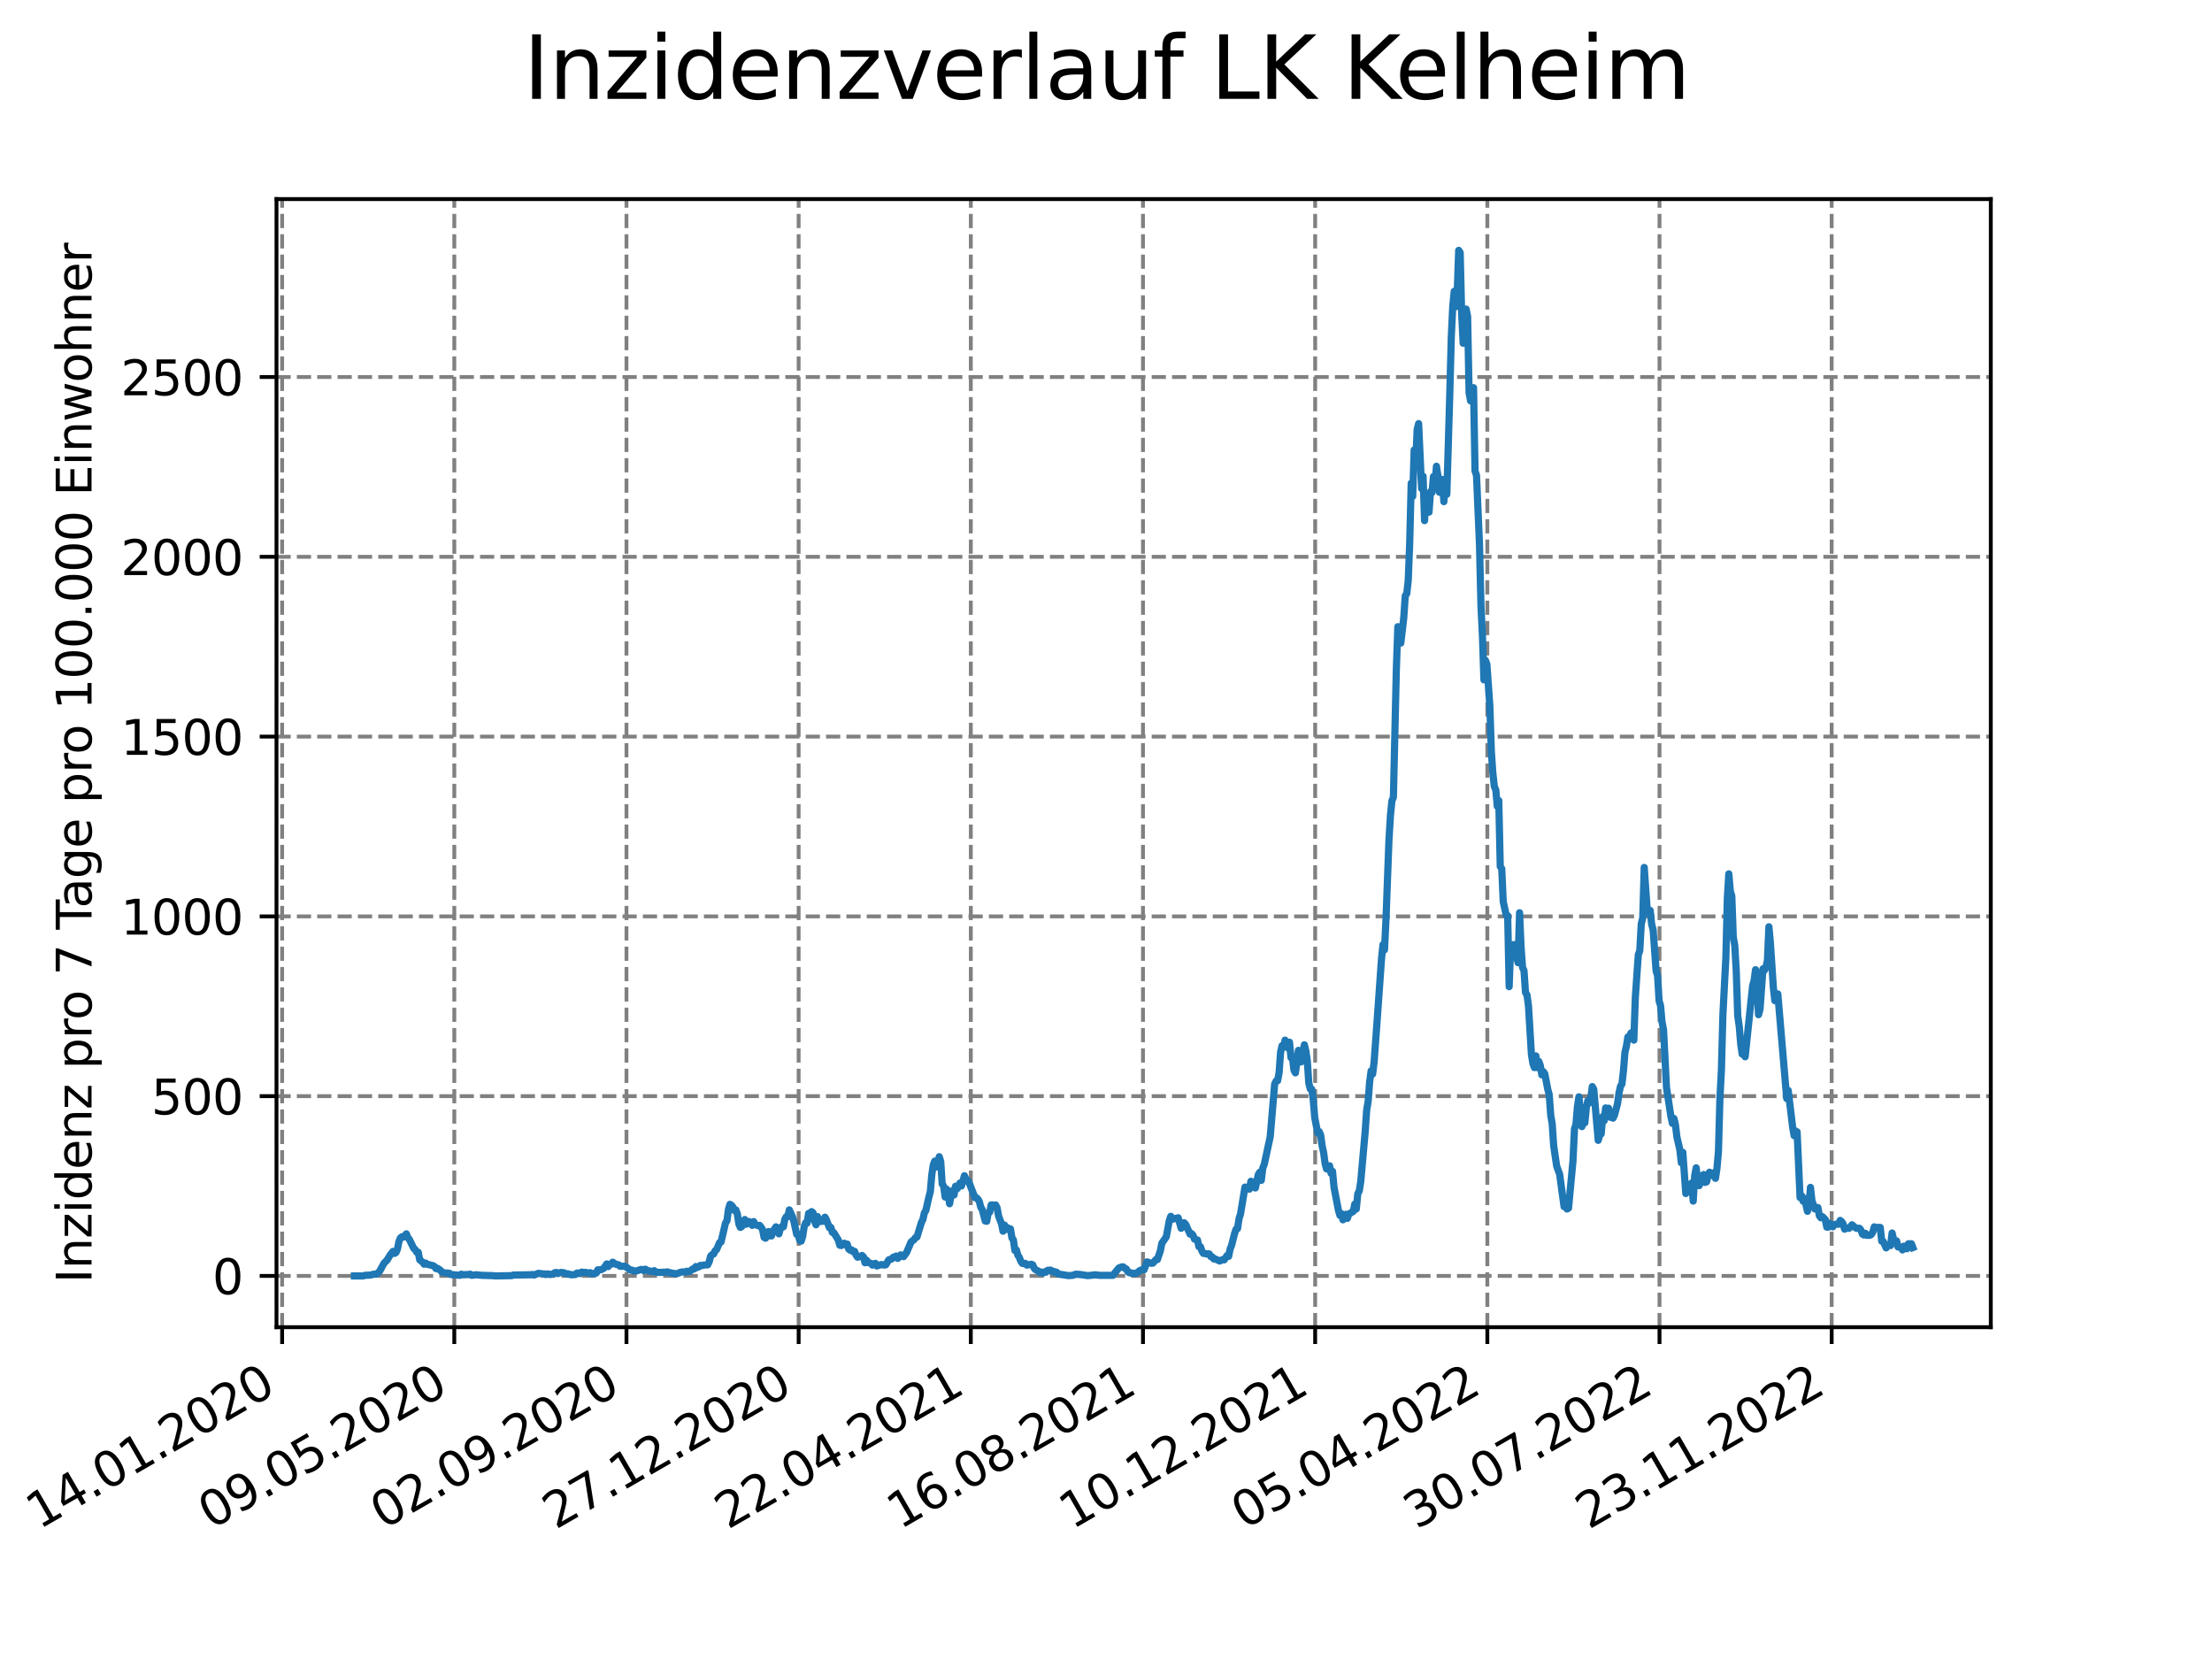<?xml version="1.0" encoding="utf-8" standalone="no"?>
<!DOCTYPE svg PUBLIC "-//W3C//DTD SVG 1.1//EN"
  "http://www.w3.org/Graphics/SVG/1.1/DTD/svg11.dtd">
<svg xmlns:xlink="http://www.w3.org/1999/xlink" width="460.8pt" height="345.6pt" viewBox="0 0 460.8 345.6" xmlns="http://www.w3.org/2000/svg" version="1.1">
 <defs>
  <style type="text/css">*{stroke-linejoin: round; stroke-linecap: butt}</style>
 </defs>
 <g id="figure_1">
  <g id="patch_1">
   <path d="M 0 345.6 
L 460.8 345.6 
L 460.8 0 
L 0 0 
z
" style="fill: #ffffff"/>
  </g>
  <g id="axes_1">
   <g id="patch_2">
    <path d="M 57.6 276.48 
L 414.72 276.48 
L 414.72 41.472 
L 57.6 41.472 
z
" style="fill: #ffffff"/>
   </g>
   <g id="matplotlib.axis_1">
    <g id="xtick_1">
     <g id="line2d_1">
      <path d="M 58.772 276.48 
L 58.772 41.472 
" clip-path="url(#p289eea1f77)" style="fill: none; stroke-dasharray: 2.96,1.28; stroke-dashoffset: 0; stroke: #808080; stroke-width: 0.8"/>
     </g>
     <g id="line2d_2">
      <defs>
       <path id="mfcb5015db5" d="M 0 0 
L 0 3.5 
" style="stroke: #000000; stroke-width: 0.8"/>
      </defs>
      <g>
       <use xlink:href="#mfcb5015db5" x="58.772" y="276.48" style="stroke: #000000; stroke-width: 0.8"/>
      </g>
     </g>
     <g id="text_1">
      <!-- 14.01.2020 -->
      <g transform="translate(8.147 318.689) rotate(-30) scale(0.1 -0.1)">
       <defs>
        <path id="DejaVuSans-31" d="M 794 531 
L 1825 531 
L 1825 4091 
L 703 3866 
L 703 4441 
L 1819 4666 
L 2450 4666 
L 2450 531 
L 3481 531 
L 3481 0 
L 794 0 
L 794 531 
z
" transform="scale(0.016)"/>
        <path id="DejaVuSans-34" d="M 2419 4116 
L 825 1625 
L 2419 1625 
L 2419 4116 
z
M 2253 4666 
L 3047 4666 
L 3047 1625 
L 3713 1625 
L 3713 1100 
L 3047 1100 
L 3047 0 
L 2419 0 
L 2419 1100 
L 313 1100 
L 313 1709 
L 2253 4666 
z
" transform="scale(0.016)"/>
        <path id="DejaVuSans-2e" d="M 684 794 
L 1344 794 
L 1344 0 
L 684 0 
L 684 794 
z
" transform="scale(0.016)"/>
        <path id="DejaVuSans-30" d="M 2034 4250 
Q 1547 4250 1301 3770 
Q 1056 3291 1056 2328 
Q 1056 1369 1301 889 
Q 1547 409 2034 409 
Q 2525 409 2770 889 
Q 3016 1369 3016 2328 
Q 3016 3291 2770 3770 
Q 2525 4250 2034 4250 
z
M 2034 4750 
Q 2819 4750 3233 4129 
Q 3647 3509 3647 2328 
Q 3647 1150 3233 529 
Q 2819 -91 2034 -91 
Q 1250 -91 836 529 
Q 422 1150 422 2328 
Q 422 3509 836 4129 
Q 1250 4750 2034 4750 
z
" transform="scale(0.016)"/>
        <path id="DejaVuSans-32" d="M 1228 531 
L 3431 531 
L 3431 0 
L 469 0 
L 469 531 
Q 828 903 1448 1529 
Q 2069 2156 2228 2338 
Q 2531 2678 2651 2914 
Q 2772 3150 2772 3378 
Q 2772 3750 2511 3984 
Q 2250 4219 1831 4219 
Q 1534 4219 1204 4116 
Q 875 4013 500 3803 
L 500 4441 
Q 881 4594 1212 4672 
Q 1544 4750 1819 4750 
Q 2544 4750 2975 4387 
Q 3406 4025 3406 3419 
Q 3406 3131 3298 2873 
Q 3191 2616 2906 2266 
Q 2828 2175 2409 1742 
Q 1991 1309 1228 531 
z
" transform="scale(0.016)"/>
       </defs>
       <use xlink:href="#DejaVuSans-31"/>
       <use xlink:href="#DejaVuSans-34" x="63.623"/>
       <use xlink:href="#DejaVuSans-2e" x="127.246"/>
       <use xlink:href="#DejaVuSans-30" x="159.033"/>
       <use xlink:href="#DejaVuSans-31" x="222.656"/>
       <use xlink:href="#DejaVuSans-2e" x="286.279"/>
       <use xlink:href="#DejaVuSans-32" x="318.066"/>
       <use xlink:href="#DejaVuSans-30" x="381.689"/>
       <use xlink:href="#DejaVuSans-32" x="445.312"/>
       <use xlink:href="#DejaVuSans-30" x="508.936"/>
      </g>
     </g>
    </g>
    <g id="xtick_2">
     <g id="line2d_3">
      <path d="M 94.639 276.48 
L 94.639 41.472 
" clip-path="url(#p289eea1f77)" style="fill: none; stroke-dasharray: 2.96,1.28; stroke-dashoffset: 0; stroke: #808080; stroke-width: 0.8"/>
     </g>
     <g id="line2d_4">
      <g>
       <use xlink:href="#mfcb5015db5" x="94.639" y="276.48" style="stroke: #000000; stroke-width: 0.8"/>
      </g>
     </g>
     <g id="text_2">
      <!-- 09.05.2020 -->
      <g transform="translate(44.014 318.689) rotate(-30) scale(0.1 -0.1)">
       <defs>
        <path id="DejaVuSans-39" d="M 703 97 
L 703 672 
Q 941 559 1184 500 
Q 1428 441 1663 441 
Q 2288 441 2617 861 
Q 2947 1281 2994 2138 
Q 2813 1869 2534 1725 
Q 2256 1581 1919 1581 
Q 1219 1581 811 2004 
Q 403 2428 403 3163 
Q 403 3881 828 4315 
Q 1253 4750 1959 4750 
Q 2769 4750 3195 4129 
Q 3622 3509 3622 2328 
Q 3622 1225 3098 567 
Q 2575 -91 1691 -91 
Q 1453 -91 1209 -44 
Q 966 3 703 97 
z
M 1959 2075 
Q 2384 2075 2632 2365 
Q 2881 2656 2881 3163 
Q 2881 3666 2632 3958 
Q 2384 4250 1959 4250 
Q 1534 4250 1286 3958 
Q 1038 3666 1038 3163 
Q 1038 2656 1286 2365 
Q 1534 2075 1959 2075 
z
" transform="scale(0.016)"/>
        <path id="DejaVuSans-35" d="M 691 4666 
L 3169 4666 
L 3169 4134 
L 1269 4134 
L 1269 2991 
Q 1406 3038 1543 3061 
Q 1681 3084 1819 3084 
Q 2600 3084 3056 2656 
Q 3513 2228 3513 1497 
Q 3513 744 3044 326 
Q 2575 -91 1722 -91 
Q 1428 -91 1123 -41 
Q 819 9 494 109 
L 494 744 
Q 775 591 1075 516 
Q 1375 441 1709 441 
Q 2250 441 2565 725 
Q 2881 1009 2881 1497 
Q 2881 1984 2565 2268 
Q 2250 2553 1709 2553 
Q 1456 2553 1204 2497 
Q 953 2441 691 2322 
L 691 4666 
z
" transform="scale(0.016)"/>
       </defs>
       <use xlink:href="#DejaVuSans-30"/>
       <use xlink:href="#DejaVuSans-39" x="63.623"/>
       <use xlink:href="#DejaVuSans-2e" x="127.246"/>
       <use xlink:href="#DejaVuSans-30" x="159.033"/>
       <use xlink:href="#DejaVuSans-35" x="222.656"/>
       <use xlink:href="#DejaVuSans-2e" x="286.279"/>
       <use xlink:href="#DejaVuSans-32" x="318.066"/>
       <use xlink:href="#DejaVuSans-30" x="381.689"/>
       <use xlink:href="#DejaVuSans-32" x="445.312"/>
       <use xlink:href="#DejaVuSans-30" x="508.936"/>
      </g>
     </g>
    </g>
    <g id="xtick_3">
     <g id="line2d_5">
      <path d="M 130.506 276.48 
L 130.506 41.472 
" clip-path="url(#p289eea1f77)" style="fill: none; stroke-dasharray: 2.96,1.28; stroke-dashoffset: 0; stroke: #808080; stroke-width: 0.8"/>
     </g>
     <g id="line2d_6">
      <g>
       <use xlink:href="#mfcb5015db5" x="130.506" y="276.48" style="stroke: #000000; stroke-width: 0.8"/>
      </g>
     </g>
     <g id="text_3">
      <!-- 02.09.2020 -->
      <g transform="translate(79.88 318.689) rotate(-30) scale(0.1 -0.1)">
       <use xlink:href="#DejaVuSans-30"/>
       <use xlink:href="#DejaVuSans-32" x="63.623"/>
       <use xlink:href="#DejaVuSans-2e" x="127.246"/>
       <use xlink:href="#DejaVuSans-30" x="159.033"/>
       <use xlink:href="#DejaVuSans-39" x="222.656"/>
       <use xlink:href="#DejaVuSans-2e" x="286.279"/>
       <use xlink:href="#DejaVuSans-32" x="318.066"/>
       <use xlink:href="#DejaVuSans-30" x="381.689"/>
       <use xlink:href="#DejaVuSans-32" x="445.312"/>
       <use xlink:href="#DejaVuSans-30" x="508.936"/>
      </g>
     </g>
    </g>
    <g id="xtick_4">
     <g id="line2d_7">
      <path d="M 166.372 276.48 
L 166.372 41.472 
" clip-path="url(#p289eea1f77)" style="fill: none; stroke-dasharray: 2.96,1.28; stroke-dashoffset: 0; stroke: #808080; stroke-width: 0.8"/>
     </g>
     <g id="line2d_8">
      <g>
       <use xlink:href="#mfcb5015db5" x="166.372" y="276.48" style="stroke: #000000; stroke-width: 0.8"/>
      </g>
     </g>
     <g id="text_4">
      <!-- 27.12.2020 -->
      <g transform="translate(115.747 318.689) rotate(-30) scale(0.1 -0.1)">
       <defs>
        <path id="DejaVuSans-37" d="M 525 4666 
L 3525 4666 
L 3525 4397 
L 1831 0 
L 1172 0 
L 2766 4134 
L 525 4134 
L 525 4666 
z
" transform="scale(0.016)"/>
       </defs>
       <use xlink:href="#DejaVuSans-32"/>
       <use xlink:href="#DejaVuSans-37" x="63.623"/>
       <use xlink:href="#DejaVuSans-2e" x="127.246"/>
       <use xlink:href="#DejaVuSans-31" x="159.033"/>
       <use xlink:href="#DejaVuSans-32" x="222.656"/>
       <use xlink:href="#DejaVuSans-2e" x="286.279"/>
       <use xlink:href="#DejaVuSans-32" x="318.066"/>
       <use xlink:href="#DejaVuSans-30" x="381.689"/>
       <use xlink:href="#DejaVuSans-32" x="445.312"/>
       <use xlink:href="#DejaVuSans-30" x="508.936"/>
      </g>
     </g>
    </g>
    <g id="xtick_5">
     <g id="line2d_9">
      <path d="M 202.239 276.48 
L 202.239 41.472 
" clip-path="url(#p289eea1f77)" style="fill: none; stroke-dasharray: 2.96,1.28; stroke-dashoffset: 0; stroke: #808080; stroke-width: 0.8"/>
     </g>
     <g id="line2d_10">
      <g>
       <use xlink:href="#mfcb5015db5" x="202.239" y="276.48" style="stroke: #000000; stroke-width: 0.8"/>
      </g>
     </g>
     <g id="text_5">
      <!-- 22.04.2021 -->
      <g transform="translate(151.614 318.689) rotate(-30) scale(0.1 -0.1)">
       <use xlink:href="#DejaVuSans-32"/>
       <use xlink:href="#DejaVuSans-32" x="63.623"/>
       <use xlink:href="#DejaVuSans-2e" x="127.246"/>
       <use xlink:href="#DejaVuSans-30" x="159.033"/>
       <use xlink:href="#DejaVuSans-34" x="222.656"/>
       <use xlink:href="#DejaVuSans-2e" x="286.279"/>
       <use xlink:href="#DejaVuSans-32" x="318.066"/>
       <use xlink:href="#DejaVuSans-30" x="381.689"/>
       <use xlink:href="#DejaVuSans-32" x="445.312"/>
       <use xlink:href="#DejaVuSans-31" x="508.936"/>
      </g>
     </g>
    </g>
    <g id="xtick_6">
     <g id="line2d_11">
      <path d="M 238.105 276.48 
L 238.105 41.472 
" clip-path="url(#p289eea1f77)" style="fill: none; stroke-dasharray: 2.96,1.28; stroke-dashoffset: 0; stroke: #808080; stroke-width: 0.8"/>
     </g>
     <g id="line2d_12">
      <g>
       <use xlink:href="#mfcb5015db5" x="238.105" y="276.48" style="stroke: #000000; stroke-width: 0.8"/>
      </g>
     </g>
     <g id="text_6">
      <!-- 16.08.2021 -->
      <g transform="translate(187.48 318.689) rotate(-30) scale(0.1 -0.1)">
       <defs>
        <path id="DejaVuSans-36" d="M 2113 2584 
Q 1688 2584 1439 2293 
Q 1191 2003 1191 1497 
Q 1191 994 1439 701 
Q 1688 409 2113 409 
Q 2538 409 2786 701 
Q 3034 994 3034 1497 
Q 3034 2003 2786 2293 
Q 2538 2584 2113 2584 
z
M 3366 4563 
L 3366 3988 
Q 3128 4100 2886 4159 
Q 2644 4219 2406 4219 
Q 1781 4219 1451 3797 
Q 1122 3375 1075 2522 
Q 1259 2794 1537 2939 
Q 1816 3084 2150 3084 
Q 2853 3084 3261 2657 
Q 3669 2231 3669 1497 
Q 3669 778 3244 343 
Q 2819 -91 2113 -91 
Q 1303 -91 875 529 
Q 447 1150 447 2328 
Q 447 3434 972 4092 
Q 1497 4750 2381 4750 
Q 2619 4750 2861 4703 
Q 3103 4656 3366 4563 
z
" transform="scale(0.016)"/>
        <path id="DejaVuSans-38" d="M 2034 2216 
Q 1584 2216 1326 1975 
Q 1069 1734 1069 1313 
Q 1069 891 1326 650 
Q 1584 409 2034 409 
Q 2484 409 2743 651 
Q 3003 894 3003 1313 
Q 3003 1734 2745 1975 
Q 2488 2216 2034 2216 
z
M 1403 2484 
Q 997 2584 770 2862 
Q 544 3141 544 3541 
Q 544 4100 942 4425 
Q 1341 4750 2034 4750 
Q 2731 4750 3128 4425 
Q 3525 4100 3525 3541 
Q 3525 3141 3298 2862 
Q 3072 2584 2669 2484 
Q 3125 2378 3379 2068 
Q 3634 1759 3634 1313 
Q 3634 634 3220 271 
Q 2806 -91 2034 -91 
Q 1263 -91 848 271 
Q 434 634 434 1313 
Q 434 1759 690 2068 
Q 947 2378 1403 2484 
z
M 1172 3481 
Q 1172 3119 1398 2916 
Q 1625 2713 2034 2713 
Q 2441 2713 2670 2916 
Q 2900 3119 2900 3481 
Q 2900 3844 2670 4047 
Q 2441 4250 2034 4250 
Q 1625 4250 1398 4047 
Q 1172 3844 1172 3481 
z
" transform="scale(0.016)"/>
       </defs>
       <use xlink:href="#DejaVuSans-31"/>
       <use xlink:href="#DejaVuSans-36" x="63.623"/>
       <use xlink:href="#DejaVuSans-2e" x="127.246"/>
       <use xlink:href="#DejaVuSans-30" x="159.033"/>
       <use xlink:href="#DejaVuSans-38" x="222.656"/>
       <use xlink:href="#DejaVuSans-2e" x="286.279"/>
       <use xlink:href="#DejaVuSans-32" x="318.066"/>
       <use xlink:href="#DejaVuSans-30" x="381.689"/>
       <use xlink:href="#DejaVuSans-32" x="445.312"/>
       <use xlink:href="#DejaVuSans-31" x="508.936"/>
      </g>
     </g>
    </g>
    <g id="xtick_7">
     <g id="line2d_13">
      <path d="M 273.972 276.48 
L 273.972 41.472 
" clip-path="url(#p289eea1f77)" style="fill: none; stroke-dasharray: 2.96,1.28; stroke-dashoffset: 0; stroke: #808080; stroke-width: 0.8"/>
     </g>
     <g id="line2d_14">
      <g>
       <use xlink:href="#mfcb5015db5" x="273.972" y="276.48" style="stroke: #000000; stroke-width: 0.8"/>
      </g>
     </g>
     <g id="text_7">
      <!-- 10.12.2021 -->
      <g transform="translate(223.347 318.689) rotate(-30) scale(0.1 -0.1)">
       <use xlink:href="#DejaVuSans-31"/>
       <use xlink:href="#DejaVuSans-30" x="63.623"/>
       <use xlink:href="#DejaVuSans-2e" x="127.246"/>
       <use xlink:href="#DejaVuSans-31" x="159.033"/>
       <use xlink:href="#DejaVuSans-32" x="222.656"/>
       <use xlink:href="#DejaVuSans-2e" x="286.279"/>
       <use xlink:href="#DejaVuSans-32" x="318.066"/>
       <use xlink:href="#DejaVuSans-30" x="381.689"/>
       <use xlink:href="#DejaVuSans-32" x="445.312"/>
       <use xlink:href="#DejaVuSans-31" x="508.936"/>
      </g>
     </g>
    </g>
    <g id="xtick_8">
     <g id="line2d_15">
      <path d="M 309.839 276.48 
L 309.839 41.472 
" clip-path="url(#p289eea1f77)" style="fill: none; stroke-dasharray: 2.96,1.28; stroke-dashoffset: 0; stroke: #808080; stroke-width: 0.8"/>
     </g>
     <g id="line2d_16">
      <g>
       <use xlink:href="#mfcb5015db5" x="309.839" y="276.48" style="stroke: #000000; stroke-width: 0.8"/>
      </g>
     </g>
     <g id="text_8">
      <!-- 05.04.2022 -->
      <g transform="translate(259.213 318.689) rotate(-30) scale(0.1 -0.1)">
       <use xlink:href="#DejaVuSans-30"/>
       <use xlink:href="#DejaVuSans-35" x="63.623"/>
       <use xlink:href="#DejaVuSans-2e" x="127.246"/>
       <use xlink:href="#DejaVuSans-30" x="159.033"/>
       <use xlink:href="#DejaVuSans-34" x="222.656"/>
       <use xlink:href="#DejaVuSans-2e" x="286.279"/>
       <use xlink:href="#DejaVuSans-32" x="318.066"/>
       <use xlink:href="#DejaVuSans-30" x="381.689"/>
       <use xlink:href="#DejaVuSans-32" x="445.312"/>
       <use xlink:href="#DejaVuSans-32" x="508.936"/>
      </g>
     </g>
    </g>
    <g id="xtick_9">
     <g id="line2d_17">
      <path d="M 345.705 276.48 
L 345.705 41.472 
" clip-path="url(#p289eea1f77)" style="fill: none; stroke-dasharray: 2.96,1.28; stroke-dashoffset: 0; stroke: #808080; stroke-width: 0.8"/>
     </g>
     <g id="line2d_18">
      <g>
       <use xlink:href="#mfcb5015db5" x="345.705" y="276.48" style="stroke: #000000; stroke-width: 0.8"/>
      </g>
     </g>
     <g id="text_9">
      <!-- 30.07.2022 -->
      <g transform="translate(295.08 318.689) rotate(-30) scale(0.1 -0.1)">
       <defs>
        <path id="DejaVuSans-33" d="M 2597 2516 
Q 3050 2419 3304 2112 
Q 3559 1806 3559 1356 
Q 3559 666 3084 287 
Q 2609 -91 1734 -91 
Q 1441 -91 1130 -33 
Q 819 25 488 141 
L 488 750 
Q 750 597 1062 519 
Q 1375 441 1716 441 
Q 2309 441 2620 675 
Q 2931 909 2931 1356 
Q 2931 1769 2642 2001 
Q 2353 2234 1838 2234 
L 1294 2234 
L 1294 2753 
L 1863 2753 
Q 2328 2753 2575 2939 
Q 2822 3125 2822 3475 
Q 2822 3834 2567 4026 
Q 2313 4219 1838 4219 
Q 1578 4219 1281 4162 
Q 984 4106 628 3988 
L 628 4550 
Q 988 4650 1302 4700 
Q 1616 4750 1894 4750 
Q 2613 4750 3031 4423 
Q 3450 4097 3450 3541 
Q 3450 3153 3228 2886 
Q 3006 2619 2597 2516 
z
" transform="scale(0.016)"/>
       </defs>
       <use xlink:href="#DejaVuSans-33"/>
       <use xlink:href="#DejaVuSans-30" x="63.623"/>
       <use xlink:href="#DejaVuSans-2e" x="127.246"/>
       <use xlink:href="#DejaVuSans-30" x="159.033"/>
       <use xlink:href="#DejaVuSans-37" x="222.656"/>
       <use xlink:href="#DejaVuSans-2e" x="286.279"/>
       <use xlink:href="#DejaVuSans-32" x="318.066"/>
       <use xlink:href="#DejaVuSans-30" x="381.689"/>
       <use xlink:href="#DejaVuSans-32" x="445.312"/>
       <use xlink:href="#DejaVuSans-32" x="508.936"/>
      </g>
     </g>
    </g>
    <g id="xtick_10">
     <g id="line2d_19">
      <path d="M 381.572 276.48 
L 381.572 41.472 
" clip-path="url(#p289eea1f77)" style="fill: none; stroke-dasharray: 2.96,1.28; stroke-dashoffset: 0; stroke: #808080; stroke-width: 0.8"/>
     </g>
     <g id="line2d_20">
      <g>
       <use xlink:href="#mfcb5015db5" x="381.572" y="276.48" style="stroke: #000000; stroke-width: 0.8"/>
      </g>
     </g>
     <g id="text_10">
      <!-- 23.11.2022 -->
      <g transform="translate(330.947 318.689) rotate(-30) scale(0.1 -0.1)">
       <use xlink:href="#DejaVuSans-32"/>
       <use xlink:href="#DejaVuSans-33" x="63.623"/>
       <use xlink:href="#DejaVuSans-2e" x="127.246"/>
       <use xlink:href="#DejaVuSans-31" x="159.033"/>
       <use xlink:href="#DejaVuSans-31" x="222.656"/>
       <use xlink:href="#DejaVuSans-2e" x="286.279"/>
       <use xlink:href="#DejaVuSans-32" x="318.066"/>
       <use xlink:href="#DejaVuSans-30" x="381.689"/>
       <use xlink:href="#DejaVuSans-32" x="445.312"/>
       <use xlink:href="#DejaVuSans-32" x="508.936"/>
      </g>
     </g>
    </g>
   </g>
   <g id="matplotlib.axis_2">
    <g id="ytick_1">
     <g id="line2d_21">
      <path d="M 57.6 265.798 
L 414.72 265.798 
" clip-path="url(#p289eea1f77)" style="fill: none; stroke-dasharray: 2.96,1.28; stroke-dashoffset: 0; stroke: #808080; stroke-width: 0.8"/>
     </g>
     <g id="line2d_22">
      <defs>
       <path id="m72829e32b4" d="M 0 0 
L -3.5 0 
" style="stroke: #000000; stroke-width: 0.8"/>
      </defs>
      <g>
       <use xlink:href="#m72829e32b4" x="57.6" y="265.798" style="stroke: #000000; stroke-width: 0.8"/>
      </g>
     </g>
     <g id="text_11">
      <!-- 0 -->
      <g transform="translate(44.237 269.597) scale(0.1 -0.1)">
       <use xlink:href="#DejaVuSans-30"/>
      </g>
     </g>
    </g>
    <g id="ytick_2">
     <g id="line2d_23">
      <path d="M 57.6 228.347 
L 414.72 228.347 
" clip-path="url(#p289eea1f77)" style="fill: none; stroke-dasharray: 2.96,1.28; stroke-dashoffset: 0; stroke: #808080; stroke-width: 0.8"/>
     </g>
     <g id="line2d_24">
      <g>
       <use xlink:href="#m72829e32b4" x="57.6" y="228.347" style="stroke: #000000; stroke-width: 0.8"/>
      </g>
     </g>
     <g id="text_12">
      <!-- 500 -->
      <g transform="translate(31.512 232.146) scale(0.1 -0.1)">
       <use xlink:href="#DejaVuSans-35"/>
       <use xlink:href="#DejaVuSans-30" x="63.623"/>
       <use xlink:href="#DejaVuSans-30" x="127.246"/>
      </g>
     </g>
    </g>
    <g id="ytick_3">
     <g id="line2d_25">
      <path d="M 57.6 190.896 
L 414.72 190.896 
" clip-path="url(#p289eea1f77)" style="fill: none; stroke-dasharray: 2.96,1.28; stroke-dashoffset: 0; stroke: #808080; stroke-width: 0.8"/>
     </g>
     <g id="line2d_26">
      <g>
       <use xlink:href="#m72829e32b4" x="57.6" y="190.896" style="stroke: #000000; stroke-width: 0.8"/>
      </g>
     </g>
     <g id="text_13">
      <!-- 1000 -->
      <g transform="translate(25.15 194.695) scale(0.1 -0.1)">
       <use xlink:href="#DejaVuSans-31"/>
       <use xlink:href="#DejaVuSans-30" x="63.623"/>
       <use xlink:href="#DejaVuSans-30" x="127.246"/>
       <use xlink:href="#DejaVuSans-30" x="190.869"/>
      </g>
     </g>
    </g>
    <g id="ytick_4">
     <g id="line2d_27">
      <path d="M 57.6 153.445 
L 414.72 153.445 
" clip-path="url(#p289eea1f77)" style="fill: none; stroke-dasharray: 2.96,1.28; stroke-dashoffset: 0; stroke: #808080; stroke-width: 0.8"/>
     </g>
     <g id="line2d_28">
      <g>
       <use xlink:href="#m72829e32b4" x="57.6" y="153.445" style="stroke: #000000; stroke-width: 0.8"/>
      </g>
     </g>
     <g id="text_14">
      <!-- 1500 -->
      <g transform="translate(25.15 157.244) scale(0.1 -0.1)">
       <use xlink:href="#DejaVuSans-31"/>
       <use xlink:href="#DejaVuSans-35" x="63.623"/>
       <use xlink:href="#DejaVuSans-30" x="127.246"/>
       <use xlink:href="#DejaVuSans-30" x="190.869"/>
      </g>
     </g>
    </g>
    <g id="ytick_5">
     <g id="line2d_29">
      <path d="M 57.6 115.994 
L 414.72 115.994 
" clip-path="url(#p289eea1f77)" style="fill: none; stroke-dasharray: 2.96,1.28; stroke-dashoffset: 0; stroke: #808080; stroke-width: 0.8"/>
     </g>
     <g id="line2d_30">
      <g>
       <use xlink:href="#m72829e32b4" x="57.6" y="115.994" style="stroke: #000000; stroke-width: 0.8"/>
      </g>
     </g>
     <g id="text_15">
      <!-- 2000 -->
      <g transform="translate(25.15 119.793) scale(0.1 -0.1)">
       <use xlink:href="#DejaVuSans-32"/>
       <use xlink:href="#DejaVuSans-30" x="63.623"/>
       <use xlink:href="#DejaVuSans-30" x="127.246"/>
       <use xlink:href="#DejaVuSans-30" x="190.869"/>
      </g>
     </g>
    </g>
    <g id="ytick_6">
     <g id="line2d_31">
      <path d="M 57.6 78.543 
L 414.72 78.543 
" clip-path="url(#p289eea1f77)" style="fill: none; stroke-dasharray: 2.96,1.28; stroke-dashoffset: 0; stroke: #808080; stroke-width: 0.8"/>
     </g>
     <g id="line2d_32">
      <g>
       <use xlink:href="#m72829e32b4" x="57.6" y="78.543" style="stroke: #000000; stroke-width: 0.8"/>
      </g>
     </g>
     <g id="text_16">
      <!-- 2500 -->
      <g transform="translate(25.15 82.342) scale(0.1 -0.1)">
       <use xlink:href="#DejaVuSans-32"/>
       <use xlink:href="#DejaVuSans-35" x="63.623"/>
       <use xlink:href="#DejaVuSans-30" x="127.246"/>
       <use xlink:href="#DejaVuSans-30" x="190.869"/>
      </g>
     </g>
    </g>
    <g id="text_17">
     <!-- Inzidenz pro 7 Tage pro 100.000 Einwohner -->
     <g transform="translate(19.07 267.301) rotate(-90) scale(0.1 -0.1)">
      <defs>
       <path id="DejaVuSans-49" d="M 628 4666 
L 1259 4666 
L 1259 0 
L 628 0 
L 628 4666 
z
" transform="scale(0.016)"/>
       <path id="DejaVuSans-6e" d="M 3513 2113 
L 3513 0 
L 2938 0 
L 2938 2094 
Q 2938 2591 2744 2837 
Q 2550 3084 2163 3084 
Q 1697 3084 1428 2787 
Q 1159 2491 1159 1978 
L 1159 0 
L 581 0 
L 581 3500 
L 1159 3500 
L 1159 2956 
Q 1366 3272 1645 3428 
Q 1925 3584 2291 3584 
Q 2894 3584 3203 3211 
Q 3513 2838 3513 2113 
z
" transform="scale(0.016)"/>
       <path id="DejaVuSans-7a" d="M 353 3500 
L 3084 3500 
L 3084 2975 
L 922 459 
L 3084 459 
L 3084 0 
L 275 0 
L 275 525 
L 2438 3041 
L 353 3041 
L 353 3500 
z
" transform="scale(0.016)"/>
       <path id="DejaVuSans-69" d="M 603 3500 
L 1178 3500 
L 1178 0 
L 603 0 
L 603 3500 
z
M 603 4863 
L 1178 4863 
L 1178 4134 
L 603 4134 
L 603 4863 
z
" transform="scale(0.016)"/>
       <path id="DejaVuSans-64" d="M 2906 2969 
L 2906 4863 
L 3481 4863 
L 3481 0 
L 2906 0 
L 2906 525 
Q 2725 213 2448 61 
Q 2172 -91 1784 -91 
Q 1150 -91 751 415 
Q 353 922 353 1747 
Q 353 2572 751 3078 
Q 1150 3584 1784 3584 
Q 2172 3584 2448 3432 
Q 2725 3281 2906 2969 
z
M 947 1747 
Q 947 1113 1208 752 
Q 1469 391 1925 391 
Q 2381 391 2643 752 
Q 2906 1113 2906 1747 
Q 2906 2381 2643 2742 
Q 2381 3103 1925 3103 
Q 1469 3103 1208 2742 
Q 947 2381 947 1747 
z
" transform="scale(0.016)"/>
       <path id="DejaVuSans-65" d="M 3597 1894 
L 3597 1613 
L 953 1613 
Q 991 1019 1311 708 
Q 1631 397 2203 397 
Q 2534 397 2845 478 
Q 3156 559 3463 722 
L 3463 178 
Q 3153 47 2828 -22 
Q 2503 -91 2169 -91 
Q 1331 -91 842 396 
Q 353 884 353 1716 
Q 353 2575 817 3079 
Q 1281 3584 2069 3584 
Q 2775 3584 3186 3129 
Q 3597 2675 3597 1894 
z
M 3022 2063 
Q 3016 2534 2758 2815 
Q 2500 3097 2075 3097 
Q 1594 3097 1305 2825 
Q 1016 2553 972 2059 
L 3022 2063 
z
" transform="scale(0.016)"/>
       <path id="DejaVuSans-20" transform="scale(0.016)"/>
       <path id="DejaVuSans-70" d="M 1159 525 
L 1159 -1331 
L 581 -1331 
L 581 3500 
L 1159 3500 
L 1159 2969 
Q 1341 3281 1617 3432 
Q 1894 3584 2278 3584 
Q 2916 3584 3314 3078 
Q 3713 2572 3713 1747 
Q 3713 922 3314 415 
Q 2916 -91 2278 -91 
Q 1894 -91 1617 61 
Q 1341 213 1159 525 
z
M 3116 1747 
Q 3116 2381 2855 2742 
Q 2594 3103 2138 3103 
Q 1681 3103 1420 2742 
Q 1159 2381 1159 1747 
Q 1159 1113 1420 752 
Q 1681 391 2138 391 
Q 2594 391 2855 752 
Q 3116 1113 3116 1747 
z
" transform="scale(0.016)"/>
       <path id="DejaVuSans-72" d="M 2631 2963 
Q 2534 3019 2420 3045 
Q 2306 3072 2169 3072 
Q 1681 3072 1420 2755 
Q 1159 2438 1159 1844 
L 1159 0 
L 581 0 
L 581 3500 
L 1159 3500 
L 1159 2956 
Q 1341 3275 1631 3429 
Q 1922 3584 2338 3584 
Q 2397 3584 2469 3576 
Q 2541 3569 2628 3553 
L 2631 2963 
z
" transform="scale(0.016)"/>
       <path id="DejaVuSans-6f" d="M 1959 3097 
Q 1497 3097 1228 2736 
Q 959 2375 959 1747 
Q 959 1119 1226 758 
Q 1494 397 1959 397 
Q 2419 397 2687 759 
Q 2956 1122 2956 1747 
Q 2956 2369 2687 2733 
Q 2419 3097 1959 3097 
z
M 1959 3584 
Q 2709 3584 3137 3096 
Q 3566 2609 3566 1747 
Q 3566 888 3137 398 
Q 2709 -91 1959 -91 
Q 1206 -91 779 398 
Q 353 888 353 1747 
Q 353 2609 779 3096 
Q 1206 3584 1959 3584 
z
" transform="scale(0.016)"/>
       <path id="DejaVuSans-54" d="M -19 4666 
L 3928 4666 
L 3928 4134 
L 2272 4134 
L 2272 0 
L 1638 0 
L 1638 4134 
L -19 4134 
L -19 4666 
z
" transform="scale(0.016)"/>
       <path id="DejaVuSans-61" d="M 2194 1759 
Q 1497 1759 1228 1600 
Q 959 1441 959 1056 
Q 959 750 1161 570 
Q 1363 391 1709 391 
Q 2188 391 2477 730 
Q 2766 1069 2766 1631 
L 2766 1759 
L 2194 1759 
z
M 3341 1997 
L 3341 0 
L 2766 0 
L 2766 531 
Q 2569 213 2275 61 
Q 1981 -91 1556 -91 
Q 1019 -91 701 211 
Q 384 513 384 1019 
Q 384 1609 779 1909 
Q 1175 2209 1959 2209 
L 2766 2209 
L 2766 2266 
Q 2766 2663 2505 2880 
Q 2244 3097 1772 3097 
Q 1472 3097 1187 3025 
Q 903 2953 641 2809 
L 641 3341 
Q 956 3463 1253 3523 
Q 1550 3584 1831 3584 
Q 2591 3584 2966 3190 
Q 3341 2797 3341 1997 
z
" transform="scale(0.016)"/>
       <path id="DejaVuSans-67" d="M 2906 1791 
Q 2906 2416 2648 2759 
Q 2391 3103 1925 3103 
Q 1463 3103 1205 2759 
Q 947 2416 947 1791 
Q 947 1169 1205 825 
Q 1463 481 1925 481 
Q 2391 481 2648 825 
Q 2906 1169 2906 1791 
z
M 3481 434 
Q 3481 -459 3084 -895 
Q 2688 -1331 1869 -1331 
Q 1566 -1331 1297 -1286 
Q 1028 -1241 775 -1147 
L 775 -588 
Q 1028 -725 1275 -790 
Q 1522 -856 1778 -856 
Q 2344 -856 2625 -561 
Q 2906 -266 2906 331 
L 2906 616 
Q 2728 306 2450 153 
Q 2172 0 1784 0 
Q 1141 0 747 490 
Q 353 981 353 1791 
Q 353 2603 747 3093 
Q 1141 3584 1784 3584 
Q 2172 3584 2450 3431 
Q 2728 3278 2906 2969 
L 2906 3500 
L 3481 3500 
L 3481 434 
z
" transform="scale(0.016)"/>
       <path id="DejaVuSans-45" d="M 628 4666 
L 3578 4666 
L 3578 4134 
L 1259 4134 
L 1259 2753 
L 3481 2753 
L 3481 2222 
L 1259 2222 
L 1259 531 
L 3634 531 
L 3634 0 
L 628 0 
L 628 4666 
z
" transform="scale(0.016)"/>
       <path id="DejaVuSans-77" d="M 269 3500 
L 844 3500 
L 1563 769 
L 2278 3500 
L 2956 3500 
L 3675 769 
L 4391 3500 
L 4966 3500 
L 4050 0 
L 3372 0 
L 2619 2869 
L 1863 0 
L 1184 0 
L 269 3500 
z
" transform="scale(0.016)"/>
       <path id="DejaVuSans-68" d="M 3513 2113 
L 3513 0 
L 2938 0 
L 2938 2094 
Q 2938 2591 2744 2837 
Q 2550 3084 2163 3084 
Q 1697 3084 1428 2787 
Q 1159 2491 1159 1978 
L 1159 0 
L 581 0 
L 581 4863 
L 1159 4863 
L 1159 2956 
Q 1366 3272 1645 3428 
Q 1925 3584 2291 3584 
Q 2894 3584 3203 3211 
Q 3513 2838 3513 2113 
z
" transform="scale(0.016)"/>
      </defs>
      <use xlink:href="#DejaVuSans-49"/>
      <use xlink:href="#DejaVuSans-6e" x="29.492"/>
      <use xlink:href="#DejaVuSans-7a" x="92.871"/>
      <use xlink:href="#DejaVuSans-69" x="145.361"/>
      <use xlink:href="#DejaVuSans-64" x="173.145"/>
      <use xlink:href="#DejaVuSans-65" x="236.621"/>
      <use xlink:href="#DejaVuSans-6e" x="298.145"/>
      <use xlink:href="#DejaVuSans-7a" x="361.523"/>
      <use xlink:href="#DejaVuSans-20" x="414.014"/>
      <use xlink:href="#DejaVuSans-70" x="445.801"/>
      <use xlink:href="#DejaVuSans-72" x="509.277"/>
      <use xlink:href="#DejaVuSans-6f" x="548.141"/>
      <use xlink:href="#DejaVuSans-20" x="609.322"/>
      <use xlink:href="#DejaVuSans-37" x="641.109"/>
      <use xlink:href="#DejaVuSans-20" x="704.732"/>
      <use xlink:href="#DejaVuSans-54" x="736.52"/>
      <use xlink:href="#DejaVuSans-61" x="781.104"/>
      <use xlink:href="#DejaVuSans-67" x="842.383"/>
      <use xlink:href="#DejaVuSans-65" x="905.859"/>
      <use xlink:href="#DejaVuSans-20" x="967.383"/>
      <use xlink:href="#DejaVuSans-70" x="999.17"/>
      <use xlink:href="#DejaVuSans-72" x="1062.646"/>
      <use xlink:href="#DejaVuSans-6f" x="1101.51"/>
      <use xlink:href="#DejaVuSans-20" x="1162.691"/>
      <use xlink:href="#DejaVuSans-31" x="1194.479"/>
      <use xlink:href="#DejaVuSans-30" x="1258.102"/>
      <use xlink:href="#DejaVuSans-30" x="1321.725"/>
      <use xlink:href="#DejaVuSans-2e" x="1385.348"/>
      <use xlink:href="#DejaVuSans-30" x="1417.135"/>
      <use xlink:href="#DejaVuSans-30" x="1480.758"/>
      <use xlink:href="#DejaVuSans-30" x="1544.381"/>
      <use xlink:href="#DejaVuSans-20" x="1608.004"/>
      <use xlink:href="#DejaVuSans-45" x="1639.791"/>
      <use xlink:href="#DejaVuSans-69" x="1702.975"/>
      <use xlink:href="#DejaVuSans-6e" x="1730.758"/>
      <use xlink:href="#DejaVuSans-77" x="1794.137"/>
      <use xlink:href="#DejaVuSans-6f" x="1875.924"/>
      <use xlink:href="#DejaVuSans-68" x="1937.105"/>
      <use xlink:href="#DejaVuSans-6e" x="2000.484"/>
      <use xlink:href="#DejaVuSans-65" x="2063.863"/>
      <use xlink:href="#DejaVuSans-72" x="2125.387"/>
     </g>
    </g>
   </g>
   <g id="line2d_33">
    <path d="M 73.833 265.798 
L 75.688 265.798 
L 75.997 265.676 
L 77.234 265.615 
L 77.852 265.433 
L 78.471 265.433 
L 79.089 264.824 
L 80.017 263.12 
L 80.635 262.511 
L 81.253 261.476 
L 81.872 260.685 
L 82.181 261.111 
L 82.49 260.928 
L 82.799 260.198 
L 83.109 258.615 
L 83.418 257.885 
L 83.727 257.642 
L 84.036 257.702 
L 84.655 257.033 
L 84.964 257.824 
L 85.273 258.189 
L 86.201 260.076 
L 86.51 260.32 
L 86.819 260.868 
L 87.128 260.868 
L 87.437 262.45 
L 88.056 262.937 
L 88.365 263.363 
L 88.674 263.12 
L 88.983 263.363 
L 90.22 263.667 
L 90.529 263.85 
L 90.838 264.276 
L 91.148 264.215 
L 91.766 264.641 
L 92.075 265.007 
L 92.384 265.128 
L 93.003 265.189 
L 93.621 265.25 
L 93.93 265.493 
L 94.549 265.554 
L 95.167 265.615 
L 95.786 265.676 
L 96.095 265.433 
L 96.404 265.554 
L 97.641 265.493 
L 97.95 265.433 
L 98.259 265.676 
L 99.187 265.554 
L 99.805 265.615 
L 100.423 265.676 
L 102.588 265.737 
L 103.206 265.798 
L 106.607 265.737 
L 106.917 265.615 
L 110.627 265.554 
L 110.936 265.493 
L 111.245 265.615 
L 112.173 265.25 
L 113.1 265.372 
L 113.41 265.372 
L 113.719 265.493 
L 114.028 265.372 
L 114.646 265.493 
L 115.265 265.372 
L 115.574 265.128 
L 115.883 265.067 
L 116.192 265.311 
L 116.811 265.067 
L 117.429 265.128 
L 118.048 265.372 
L 118.357 265.372 
L 118.975 265.554 
L 119.903 265.493 
L 120.212 265.189 
L 120.83 265.311 
L 121.14 265.007 
L 121.758 265.067 
L 122.067 265.067 
L 122.376 265.189 
L 122.995 265.128 
L 123.304 265.372 
L 124.231 265.189 
L 124.541 264.52 
L 125.159 264.52 
L 125.777 264.215 
L 126.396 263.302 
L 126.705 263.85 
L 127.014 263.363 
L 127.323 263.363 
L 127.633 262.937 
L 128.251 263.363 
L 128.869 263.485 
L 129.179 263.789 
L 130.106 263.789 
L 130.415 263.911 
L 131.034 264.398 
L 131.343 264.58 
L 131.652 264.58 
L 131.961 264.763 
L 132.58 264.763 
L 133.507 264.459 
L 133.817 264.459 
L 134.126 264.702 
L 134.435 264.398 
L 135.053 264.763 
L 135.362 264.763 
L 135.672 264.885 
L 135.981 264.885 
L 136.29 264.702 
L 136.599 265.007 
L 137.218 265.067 
L 138.764 265.007 
L 139.073 264.946 
L 139.382 265.128 
L 139.691 265.128 
L 140 265.25 
L 140.31 265.25 
L 140.619 265.372 
L 141.237 265.25 
L 141.856 265.007 
L 142.474 264.946 
L 142.783 265.007 
L 143.092 264.824 
L 143.402 264.885 
L 143.711 264.824 
L 144.329 264.337 
L 144.638 264.337 
L 144.948 263.85 
L 145.257 264.033 
L 145.566 263.911 
L 145.875 263.607 
L 146.184 263.667 
L 146.494 263.546 
L 147.421 263.485 
L 147.73 262.876 
L 148.039 261.659 
L 148.349 261.355 
L 148.658 261.233 
L 148.967 260.563 
L 149.276 260.32 
L 149.895 258.859 
L 150.204 258.737 
L 151.131 254.781 
L 151.441 254.294 
L 151.75 251.92 
L 152.059 250.885 
L 152.368 251.068 
L 152.677 251.433 
L 152.987 252.164 
L 153.296 252.042 
L 153.605 252.894 
L 153.914 254.963 
L 154.223 255.694 
L 154.533 255.511 
L 155.151 254.05 
L 155.46 255.024 
L 155.769 254.477 
L 156.079 254.477 
L 156.697 255.268 
L 157.006 254.477 
L 157.315 255.085 
L 157.934 255.329 
L 158.243 255.268 
L 158.552 255.633 
L 158.861 256.181 
L 159.17 257.763 
L 159.48 257.946 
L 159.789 256.729 
L 160.098 256.546 
L 160.407 257.459 
L 160.716 257.459 
L 161.026 256.485 
L 161.644 255.572 
L 162.262 257.033 
L 162.572 255.937 
L 162.881 255.511 
L 163.19 255.572 
L 163.499 253.99 
L 163.808 253.442 
L 164.118 253.442 
L 164.427 252.042 
L 165.045 253.381 
L 165.354 254.355 
L 165.973 257.155 
L 166.282 257.216 
L 166.591 258.372 
L 166.9 258.555 
L 167.21 257.581 
L 167.519 255.572 
L 167.828 254.72 
L 168.137 254.781 
L 168.446 252.772 
L 168.756 252.833 
L 169.065 252.407 
L 169.374 252.651 
L 169.683 254.355 
L 169.992 255.146 
L 170.302 253.442 
L 170.611 254.416 
L 170.92 254.477 
L 171.229 254.172 
L 171.538 254.416 
L 171.847 253.564 
L 172.157 254.111 
L 172.775 255.755 
L 173.084 255.694 
L 173.393 256.729 
L 173.703 256.789 
L 174.63 258.311 
L 174.939 259.407 
L 175.249 259.468 
L 175.867 258.981 
L 176.176 259.346 
L 176.485 259.163 
L 176.795 260.198 
L 177.104 260.442 
L 177.413 260.381 
L 177.722 260.746 
L 178.031 260.685 
L 178.341 261.476 
L 178.65 261.902 
L 179.268 261.72 
L 179.577 261.537 
L 179.887 261.841 
L 180.196 263.059 
L 180.505 262.511 
L 180.814 262.998 
L 181.433 263.181 
L 181.742 263.546 
L 182.36 263.181 
L 182.669 263.728 
L 183.597 263.424 
L 184.215 263.546 
L 184.524 263.485 
L 185.143 262.45 
L 185.761 262.268 
L 186.07 261.902 
L 186.38 261.841 
L 186.689 261.659 
L 186.998 262.146 
L 187.307 261.902 
L 187.616 261.415 
L 187.926 261.476 
L 188.235 261.781 
L 188.853 260.928 
L 189.781 258.737 
L 190.399 258.25 
L 190.708 257.824 
L 191.018 257.702 
L 191.945 254.659 
L 192.254 254.05 
L 192.564 252.651 
L 192.873 252.164 
L 193.491 249.425 
L 193.8 248.268 
L 194.11 244.738 
L 194.419 242.668 
L 194.728 241.877 
L 195.037 243.094 
L 195.346 242.668 
L 195.655 240.964 
L 195.965 241.938 
L 196.274 246.625 
L 196.583 247.112 
L 196.892 249.364 
L 197.201 247.72 
L 197.511 248.877 
L 197.82 250.764 
L 198.129 248.877 
L 198.438 248.025 
L 198.747 248.938 
L 199.057 247.112 
L 199.366 247.659 
L 199.675 247.233 
L 199.984 246.442 
L 200.293 247.051 
L 200.912 244.92 
L 201.221 245.712 
L 201.53 245.833 
L 201.839 246.259 
L 202.767 248.633 
L 203.076 249.485 
L 203.385 249.485 
L 203.695 249.79 
L 204.004 250.277 
L 204.313 251.494 
L 204.622 251.981 
L 205.241 254.355 
L 205.55 254.416 
L 205.859 252.711 
L 206.168 252.529 
L 206.477 251.007 
L 206.786 251.007 
L 207.096 251.372 
L 207.405 251.007 
L 207.714 251.616 
L 208.023 253.32 
L 208.642 254.963 
L 208.951 256.485 
L 209.26 255.207 
L 209.569 256.12 
L 209.878 255.755 
L 210.188 255.998 
L 210.497 255.998 
L 210.806 257.885 
L 211.115 258.311 
L 211.424 260.502 
L 211.734 260.381 
L 212.043 261.476 
L 212.352 261.963 
L 212.661 262.754 
L 212.97 263.181 
L 213.28 263.241 
L 213.589 263.181 
L 213.898 263.546 
L 214.826 263.363 
L 215.135 263.485 
L 215.444 264.215 
L 215.753 264.52 
L 216.372 264.824 
L 216.681 265.128 
L 216.99 265.007 
L 217.299 265.189 
L 217.608 264.946 
L 217.918 265.007 
L 218.227 264.641 
L 218.845 264.58 
L 219.154 264.885 
L 219.463 264.824 
L 219.773 265.067 
L 220.082 265.007 
L 220.391 265.372 
L 222.555 265.737 
L 223.483 265.676 
L 224.101 265.433 
L 225.029 265.493 
L 226.575 265.737 
L 227.193 265.676 
L 227.812 265.615 
L 228.121 265.554 
L 229.049 265.676 
L 231.831 265.676 
L 233.068 264.154 
L 233.686 263.911 
L 233.996 263.911 
L 234.305 264.215 
L 234.614 264.337 
L 234.923 264.885 
L 235.232 265.128 
L 235.542 265.128 
L 235.851 265.311 
L 236.16 265.25 
L 236.469 265.311 
L 237.088 265.007 
L 237.397 264.702 
L 238.015 264.459 
L 238.324 264.52 
L 238.943 262.876 
L 239.87 263.181 
L 240.18 263.12 
L 240.798 262.389 
L 241.107 262.389 
L 241.726 260.563 
L 242.035 258.981 
L 242.962 257.642 
L 243.581 254.294 
L 243.89 253.381 
L 244.199 253.99 
L 245.436 253.685 
L 246.054 255.876 
L 246.673 254.72 
L 246.982 255.024 
L 247.909 257.094 
L 248.219 256.972 
L 248.528 257.337 
L 248.837 258.129 
L 249.455 258.311 
L 249.765 259.711 
L 250.074 259.711 
L 250.383 260.624 
L 250.692 261.111 
L 251.001 261.111 
L 251.311 261.233 
L 251.62 261.172 
L 251.929 261.233 
L 252.238 261.781 
L 252.547 261.841 
L 252.857 262.268 
L 253.166 262.268 
L 254.093 262.694 
L 254.712 262.389 
L 255.021 262.45 
L 255.639 261.537 
L 255.948 261.72 
L 256.258 260.198 
L 256.567 259.407 
L 257.185 256.972 
L 257.494 256.059 
L 257.804 255.937 
L 258.113 253.868 
L 258.422 252.894 
L 259.35 247.294 
L 259.659 247.659 
L 259.968 247.599 
L 260.277 247.72 
L 260.586 246.077 
L 260.896 246.32 
L 261.205 246.259 
L 261.514 247.477 
L 262.132 244.677 
L 262.442 244.19 
L 262.751 245.894 
L 263.06 243.338 
L 263.369 242.547 
L 264.606 236.825 
L 265.534 225.808 
L 265.843 225.199 
L 266.152 225.139 
L 266.461 223.434 
L 266.77 219.174 
L 267.079 217.835 
L 267.389 218.139 
L 267.698 216.678 
L 268.316 218.321 
L 268.625 217.104 
L 268.935 220.33 
L 269.244 220.269 
L 269.553 222.947 
L 269.862 223.495 
L 270.481 218.808 
L 270.79 221.243 
L 271.099 221.182 
L 271.717 217.652 
L 272.027 218.93 
L 272.336 221 
L 272.645 225.626 
L 272.954 226.843 
L 273.263 226.904 
L 273.573 229.095 
L 273.882 232.808 
L 274.5 236.034 
L 274.809 235.729 
L 275.119 236.46 
L 275.428 238.712 
L 275.737 240.112 
L 276.046 242.425 
L 276.355 243.52 
L 276.665 243.399 
L 276.974 242.851 
L 277.283 244.433 
L 277.592 244.007 
L 277.901 247.355 
L 278.829 252.164 
L 279.138 253.198 
L 279.447 252.833 
L 279.756 254.111 
L 280.066 253.868 
L 280.375 252.955 
L 280.684 253.807 
L 280.993 252.894 
L 281.612 252.529 
L 281.921 252.346 
L 282.23 250.825 
L 282.539 251.859 
L 282.848 248.694 
L 283.158 248.085 
L 283.467 246.138 
L 284.394 235.729 
L 284.704 231.225 
L 285.013 229.399 
L 285.322 225.382 
L 285.631 223.069 
L 285.94 223.739 
L 286.25 221.243 
L 286.868 212.783 
L 287.796 199.696 
L 288.105 196.774 
L 288.414 197.87 
L 288.723 191.601 
L 289.342 175.045 
L 289.651 169.932 
L 289.96 166.828 
L 290.269 166.097 
L 290.887 139.316 
L 291.197 130.551 
L 291.506 131.342 
L 291.815 133.96 
L 292.433 128.664 
L 292.743 124.099 
L 293.052 123.673 
L 293.361 120.934 
L 293.67 113.021 
L 293.979 100.665 
L 294.289 103.404 
L 294.598 93.726 
L 294.907 96.952 
L 295.216 89.466 
L 295.525 88.248 
L 296.144 101.761 
L 296.453 99.204 
L 296.762 108.456 
L 297.071 102.978 
L 297.381 104.439 
L 297.69 106.691 
L 297.999 102.43 
L 298.308 102.613 
L 298.617 99.265 
L 298.927 101.578 
L 299.236 97.135 
L 299.545 99.144 
L 299.854 102.552 
L 300.163 102.065 
L 300.473 99.874 
L 300.782 104.5 
L 301.091 99.874 
L 301.4 102.978 
L 302.018 82.04 
L 302.328 70.232 
L 302.637 63.78 
L 302.946 60.676 
L 303.255 63.902 
L 303.564 60.98 
L 303.874 52.154 
L 304.183 52.641 
L 304.492 65.423 
L 304.801 71.51 
L 305.42 64.388 
L 305.729 65.91 
L 306.038 81.857 
L 306.347 83.501 
L 306.656 82.466 
L 306.966 80.762 
L 307.275 98.109 
L 307.584 99.022 
L 308.202 113.387 
L 308.512 126.169 
L 308.821 132.499 
L 309.13 141.629 
L 309.439 137.551 
L 309.748 138.403 
L 310.367 147.107 
L 310.676 156.541 
L 310.985 161.045 
L 311.294 163.845 
L 311.604 164.576 
L 311.913 167.984 
L 312.222 166.767 
L 312.531 180.523 
L 312.84 180.949 
L 313.15 187.827 
L 313.768 190.627 
L 314.077 190.749 
L 314.386 205.539 
L 314.695 197.14 
L 315.005 197.931 
L 315.314 196.774 
L 315.623 198.357 
L 315.932 199.27 
L 316.241 200.548 
L 316.551 190.14 
L 316.86 197.14 
L 317.169 201.522 
L 317.478 202.192 
L 317.787 206.757 
L 318.097 207.244 
L 318.406 209.496 
L 319.024 219.661 
L 319.333 221.547 
L 319.643 222.4 
L 319.952 219.965 
L 320.261 222.4 
L 320.57 221.121 
L 320.879 221.973 
L 321.189 223.921 
L 321.498 223.252 
L 321.807 223.678 
L 322.425 226.904 
L 322.735 228.06 
L 323.044 232.321 
L 323.353 234.147 
L 323.662 238.712 
L 324.281 242.912 
L 324.899 244.616 
L 325.517 249.12 
L 325.826 251.372 
L 326.136 250.885 
L 326.445 251.859 
L 326.754 251.677 
L 327.372 245.103 
L 327.682 241.816 
L 327.991 235.182 
L 328.3 234.208 
L 328.609 230.556 
L 328.918 228.486 
L 329.537 234.695 
L 329.846 233.903 
L 330.155 233.903 
L 330.464 230.738 
L 330.774 229.278 
L 331.083 229.764 
L 331.392 228.791 
L 331.701 226.356 
L 332.01 226.904 
L 332.938 237.555 
L 333.247 236.46 
L 333.556 236.216 
L 333.866 232.625 
L 334.175 233.477 
L 334.484 230.799 
L 334.793 230.982 
L 335.102 230.86 
L 335.412 232.747 
L 335.721 232.199 
L 336.03 232.93 
L 336.339 232.26 
L 336.958 229.947 
L 337.267 227.695 
L 337.576 226.295 
L 337.885 225.808 
L 338.194 223.069 
L 338.503 219.234 
L 338.813 217.895 
L 339.122 216.009 
L 339.431 216.13 
L 339.74 215.217 
L 340.049 215.035 
L 340.359 216.678 
L 340.668 207.791 
L 341.286 198.905 
L 341.595 198.053 
L 341.905 192.453 
L 342.214 191.236 
L 342.523 180.706 
L 343.141 189.47 
L 343.451 190.262 
L 343.76 189.653 
L 344.069 192.514 
L 344.378 193.731 
L 344.997 202.253 
L 345.306 203.226 
L 345.615 208.461 
L 345.924 209.496 
L 346.233 212.904 
L 346.543 214.487 
L 347.161 226.539 
L 348.089 232.625 
L 348.398 234.025 
L 348.707 232.99 
L 349.016 234.269 
L 349.325 236.825 
L 349.944 239.503 
L 350.253 242.242 
L 350.562 240.051 
L 351.18 248.633 
L 351.49 246.746 
L 351.799 247.416 
L 352.108 246.746 
L 352.417 246.442 
L 352.726 250.216 
L 353.036 244.92 
L 353.345 243.277 
L 353.654 245.955 
L 353.963 246.99 
L 354.582 245.59 
L 354.891 244.677 
L 355.2 246.32 
L 355.509 246.199 
L 355.818 244.799 
L 356.128 244.19 
L 356.437 244.86 
L 356.746 244.86 
L 357.055 244.312 
L 357.364 245.468 
L 357.674 243.399 
L 357.983 239.929 
L 358.292 228.791 
L 358.601 222.886 
L 358.91 211.443 
L 359.529 199.514 
L 359.838 187.036 
L 360.147 182.045 
L 360.456 185.636 
L 360.766 186.671 
L 361.075 195.253 
L 361.384 196.957 
L 361.693 202.253 
L 362.002 211.626 
L 362.311 213.756 
L 362.621 217.469 
L 362.93 219.6 
L 363.239 217.104 
L 363.548 220.147 
L 365.094 205.418 
L 365.403 204.261 
L 365.713 202.009 
L 366.022 205.174 
L 366.331 211.383 
L 366.64 210.287 
L 367.259 201.826 
L 367.568 202.131 
L 367.877 201.461 
L 368.186 200.122 
L 368.495 193.062 
L 368.805 196.409 
L 369.423 205.722 
L 369.732 208.461 
L 370.041 207.548 
L 370.351 207.061 
L 372.206 228.851 
L 372.515 227.147 
L 373.442 234.816 
L 373.752 236.582 
L 374.061 235.608 
L 374.37 235.79 
L 374.988 249.485 
L 375.298 249.059 
L 375.607 250.216 
L 375.916 249.668 
L 376.534 252.346 
L 376.844 251.007 
L 377.153 247.355 
L 377.462 250.155 
L 378.08 251.859 
L 378.39 251.555 
L 378.699 251.555 
L 379.008 253.259 
L 379.317 253.685 
L 379.626 253.442 
L 380.245 254.05 
L 380.554 255.633 
L 380.863 255.633 
L 381.172 254.842 
L 381.482 255.39 
L 381.791 255.572 
L 382.1 255.146 
L 382.409 255.024 
L 383.028 255.024 
L 383.337 254.233 
L 383.646 254.477 
L 383.955 254.963 
L 384.264 256.059 
L 384.574 255.876 
L 385.192 255.876 
L 385.81 255.146 
L 386.429 255.694 
L 386.738 255.876 
L 387.356 255.876 
L 387.665 256.242 
L 387.975 257.094 
L 388.284 257.276 
L 388.593 256.911 
L 388.902 257.337 
L 389.521 257.337 
L 389.83 257.155 
L 390.139 256.668 
L 390.448 255.572 
L 390.757 255.816 
L 391.067 255.694 
L 391.685 255.694 
L 391.994 258.555 
L 392.303 258.615 
L 392.922 259.955 
L 393.231 259.468 
L 393.849 259.468 
L 394.159 256.85 
L 394.468 258.129 
L 394.777 258.494 
L 395.086 258.494 
L 395.395 259.772 
L 396.014 259.772 
L 396.323 260.381 
L 396.632 259.589 
L 396.941 260.015 
L 397.25 260.137 
L 397.56 259.102 
L 398.178 259.102 
L 398.487 259.894 
L 398.487 259.894 
" clip-path="url(#p289eea1f77)" style="fill: none; stroke: #1f77b4; stroke-width: 1.5; stroke-linecap: square"/>
   </g>
   <g id="patch_3">
    <path d="M 57.6 276.48 
L 57.6 41.472 
" style="fill: none; stroke: #000000; stroke-width: 0.8; stroke-linejoin: miter; stroke-linecap: square"/>
   </g>
   <g id="patch_4">
    <path d="M 414.72 276.48 
L 414.72 41.472 
" style="fill: none; stroke: #000000; stroke-width: 0.8; stroke-linejoin: miter; stroke-linecap: square"/>
   </g>
   <g id="patch_5">
    <path d="M 57.6 276.48 
L 414.72 276.48 
" style="fill: none; stroke: #000000; stroke-width: 0.8; stroke-linejoin: miter; stroke-linecap: square"/>
   </g>
   <g id="patch_6">
    <path d="M 57.6 41.472 
L 414.72 41.472 
" style="fill: none; stroke: #000000; stroke-width: 0.8; stroke-linejoin: miter; stroke-linecap: square"/>
   </g>
  </g>
  <g id="text_18">
   <!-- Inzidenzverlauf LK Kelheim -->
   <g transform="translate(109.05 20.589) scale(0.18 -0.18)">
    <defs>
     <path id="DejaVuSans-76" d="M 191 3500 
L 800 3500 
L 1894 563 
L 2988 3500 
L 3597 3500 
L 2284 0 
L 1503 0 
L 191 3500 
z
" transform="scale(0.016)"/>
     <path id="DejaVuSans-6c" d="M 603 4863 
L 1178 4863 
L 1178 0 
L 603 0 
L 603 4863 
z
" transform="scale(0.016)"/>
     <path id="DejaVuSans-75" d="M 544 1381 
L 544 3500 
L 1119 3500 
L 1119 1403 
Q 1119 906 1312 657 
Q 1506 409 1894 409 
Q 2359 409 2629 706 
Q 2900 1003 2900 1516 
L 2900 3500 
L 3475 3500 
L 3475 0 
L 2900 0 
L 2900 538 
Q 2691 219 2414 64 
Q 2138 -91 1772 -91 
Q 1169 -91 856 284 
Q 544 659 544 1381 
z
M 1991 3584 
L 1991 3584 
z
" transform="scale(0.016)"/>
     <path id="DejaVuSans-66" d="M 2375 4863 
L 2375 4384 
L 1825 4384 
Q 1516 4384 1395 4259 
Q 1275 4134 1275 3809 
L 1275 3500 
L 2222 3500 
L 2222 3053 
L 1275 3053 
L 1275 0 
L 697 0 
L 697 3053 
L 147 3053 
L 147 3500 
L 697 3500 
L 697 3744 
Q 697 4328 969 4595 
Q 1241 4863 1831 4863 
L 2375 4863 
z
" transform="scale(0.016)"/>
     <path id="DejaVuSans-4c" d="M 628 4666 
L 1259 4666 
L 1259 531 
L 3531 531 
L 3531 0 
L 628 0 
L 628 4666 
z
" transform="scale(0.016)"/>
     <path id="DejaVuSans-4b" d="M 628 4666 
L 1259 4666 
L 1259 2694 
L 3353 4666 
L 4166 4666 
L 1850 2491 
L 4331 0 
L 3500 0 
L 1259 2247 
L 1259 0 
L 628 0 
L 628 4666 
z
" transform="scale(0.016)"/>
     <path id="DejaVuSans-6d" d="M 3328 2828 
Q 3544 3216 3844 3400 
Q 4144 3584 4550 3584 
Q 5097 3584 5394 3201 
Q 5691 2819 5691 2113 
L 5691 0 
L 5113 0 
L 5113 2094 
Q 5113 2597 4934 2840 
Q 4756 3084 4391 3084 
Q 3944 3084 3684 2787 
Q 3425 2491 3425 1978 
L 3425 0 
L 2847 0 
L 2847 2094 
Q 2847 2600 2669 2842 
Q 2491 3084 2119 3084 
Q 1678 3084 1418 2786 
Q 1159 2488 1159 1978 
L 1159 0 
L 581 0 
L 581 3500 
L 1159 3500 
L 1159 2956 
Q 1356 3278 1631 3431 
Q 1906 3584 2284 3584 
Q 2666 3584 2933 3390 
Q 3200 3197 3328 2828 
z
" transform="scale(0.016)"/>
    </defs>
    <use xlink:href="#DejaVuSans-49"/>
    <use xlink:href="#DejaVuSans-6e" x="29.492"/>
    <use xlink:href="#DejaVuSans-7a" x="92.871"/>
    <use xlink:href="#DejaVuSans-69" x="145.361"/>
    <use xlink:href="#DejaVuSans-64" x="173.145"/>
    <use xlink:href="#DejaVuSans-65" x="236.621"/>
    <use xlink:href="#DejaVuSans-6e" x="298.145"/>
    <use xlink:href="#DejaVuSans-7a" x="361.523"/>
    <use xlink:href="#DejaVuSans-76" x="414.014"/>
    <use xlink:href="#DejaVuSans-65" x="473.193"/>
    <use xlink:href="#DejaVuSans-72" x="534.717"/>
    <use xlink:href="#DejaVuSans-6c" x="575.83"/>
    <use xlink:href="#DejaVuSans-61" x="603.613"/>
    <use xlink:href="#DejaVuSans-75" x="664.893"/>
    <use xlink:href="#DejaVuSans-66" x="728.271"/>
    <use xlink:href="#DejaVuSans-20" x="763.477"/>
    <use xlink:href="#DejaVuSans-4c" x="795.264"/>
    <use xlink:href="#DejaVuSans-4b" x="850.977"/>
    <use xlink:href="#DejaVuSans-20" x="916.553"/>
    <use xlink:href="#DejaVuSans-4b" x="948.34"/>
    <use xlink:href="#DejaVuSans-65" x="1008.916"/>
    <use xlink:href="#DejaVuSans-6c" x="1070.439"/>
    <use xlink:href="#DejaVuSans-68" x="1098.223"/>
    <use xlink:href="#DejaVuSans-65" x="1161.602"/>
    <use xlink:href="#DejaVuSans-69" x="1223.125"/>
    <use xlink:href="#DejaVuSans-6d" x="1250.908"/>
   </g>
  </g>
 </g>
 <defs>
  <clipPath id="p289eea1f77">
   <rect x="57.6" y="41.472" width="357.12" height="235.008"/>
  </clipPath>
 </defs>
</svg>
